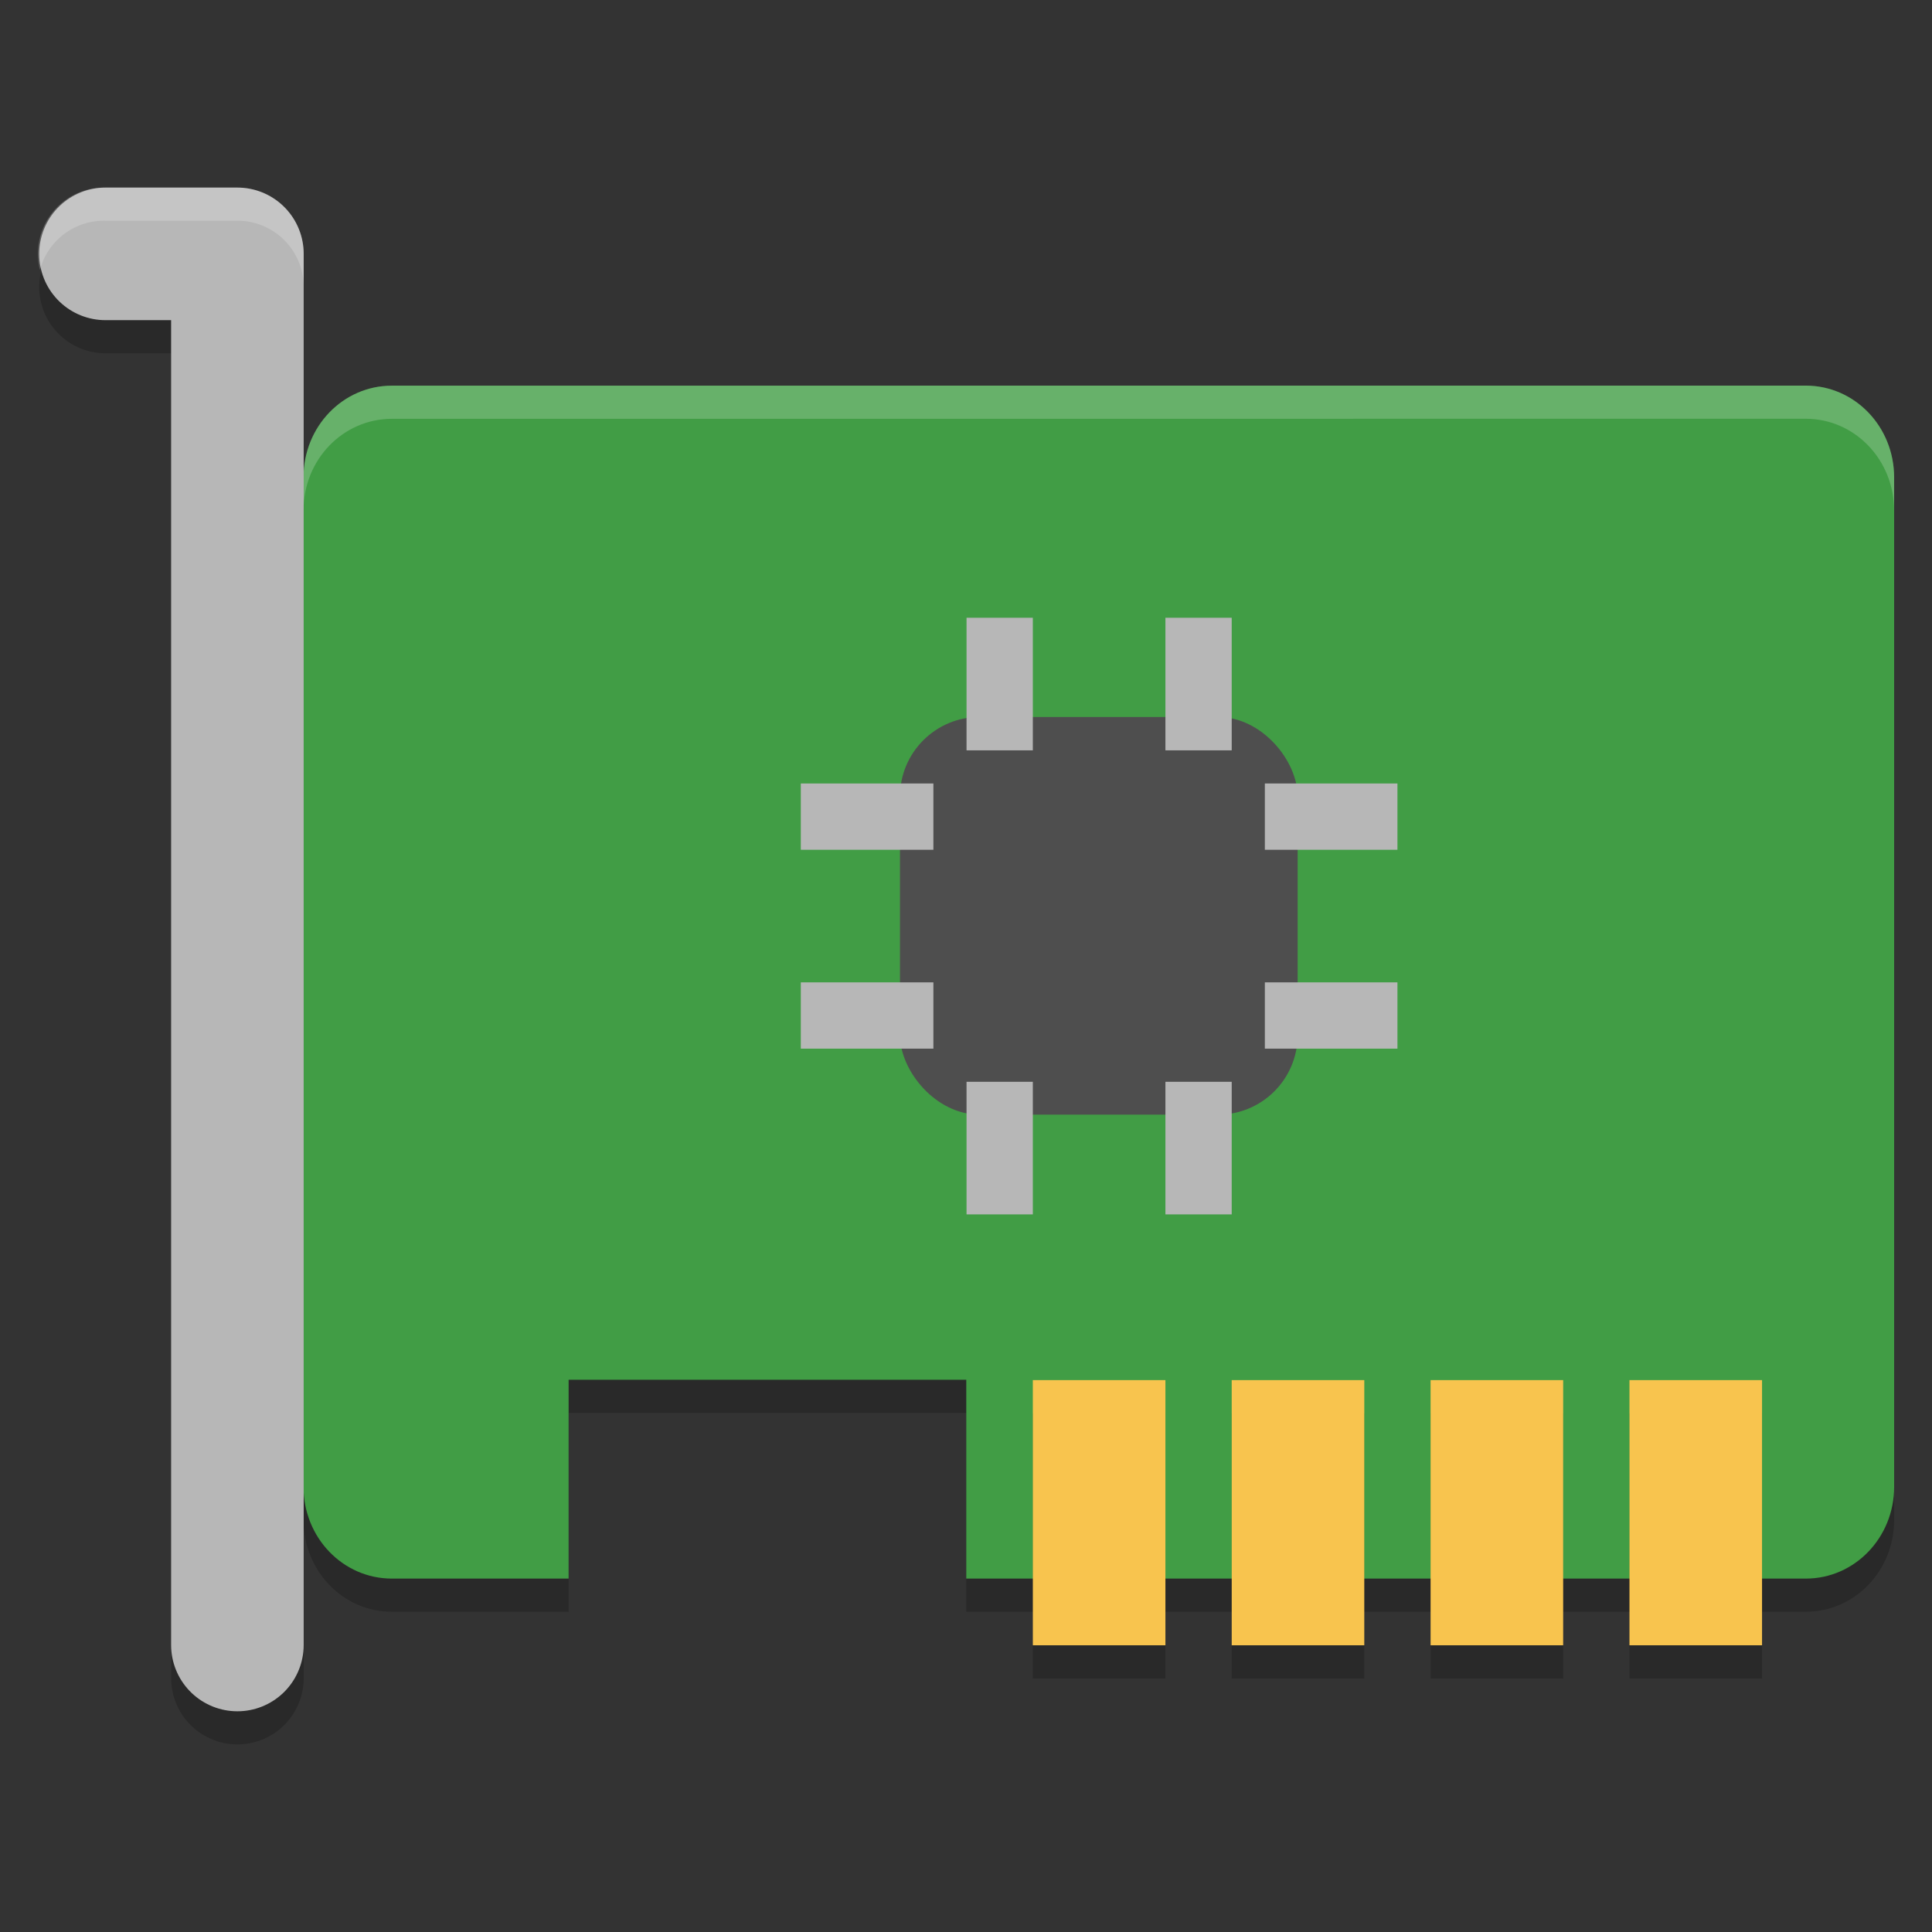 <?xml version="1.0" encoding="UTF-8" standalone="no"?>
<svg
   width="64"
   height="64"
   version="1"
   id="svg20"
   sodipodi:docname="cs-cat-hardware.svg"
   inkscape:version="1.3.2 (091e20ef0f, 2023-11-25)"
   xmlns:inkscape="http://www.inkscape.org/namespaces/inkscape"
   xmlns:sodipodi="http://sodipodi.sourceforge.net/DTD/sodipodi-0.dtd"
   xmlns="http://www.w3.org/2000/svg"
   xmlns:svg="http://www.w3.org/2000/svg">
  <rect width="100%" height="100%" fill="#333333" stroke="none"/>
  <defs
     id="defs20" />
  <sodipodi:namedview
     id="namedview20"
     pagecolor="#ffffff"
     bordercolor="#000000"
     borderopacity="0.25"
     inkscape:showpageshadow="2"
     inkscape:pageopacity="0.0"
     inkscape:pagecheckerboard="0"
     inkscape:deskcolor="#d1d1d1"
     inkscape:zoom="6.859375"
     inkscape:cx="32"
     inkscape:cy="31.927107"
     inkscape:window-width="1366"
     inkscape:window-height="696"
     inkscape:window-x="0"
     inkscape:window-y="0"
     inkscape:window-maximized="1"
     inkscape:current-layer="svg20" />
  <g
     id="g20"
     transform="translate(-2.729,-1.81)">
    <path
       style="opacity:0.2;stroke-width:1.098"
       d="m 15.711,15.683 c -1.622,0 -2.928,1.356 -2.928,3.04 v 33.437 c 0,1.684 1.305,3.041 2.928,3.041 h 5.854 v -6.586 h 13.173 v 6.586 h 27.81 c 1.62,0 2.927,-1.357 2.927,-3.041 V 18.722 c 0,-1.685 -1.306,-3.041 -2.927,-3.041 z"
       id="path1" />
    <path
       style="fill:#419d45;stroke-width:1.098"
       d="m 15.711,14.585 c -1.622,0 -2.928,1.356 -2.928,3.04 v 33.437 c 0,1.684 1.305,3.041 2.928,3.041 h 5.854 v -6.586 h 13.173 v 6.586 h 27.81 c 1.62,0 2.927,-1.357 2.927,-3.041 V 17.625 c 0,-1.685 -1.306,-3.041 -2.927,-3.041 z"
       id="path2" />
    <rect
       style="fill:#4e4e4e;stroke-width:1.098"
       width="13.173"
       height="13.173"
       x="32.542"
       y="25.561"
       rx="2.635"
       ry="2.635"
       id="rect2" />
    <path
       style="opacity:0.2;fill:none;stroke:#000000;stroke-width:4.391;stroke-linecap:round;stroke-linejoin:round"
       d="m 6.223,11.317 h 4.371 v 46.083"
       id="path3" />
    <path
       style="fill:none;stroke:#b7b7b7;stroke-width:4.391;stroke-linecap:round;stroke-linejoin:round"
       d="M 6.223,10.22 H 10.593 V 56.303"
       id="path4" />
    <g
       style="opacity:0.2"
       transform="matrix(1.098,0,0,1.098,-0.389,0.314)"
       id="g7">
      <rect
         width="4"
         height="8"
         x="34"
         y="44"
         id="rect4" />
      <rect
         width="4"
         height="8"
         x="40"
         y="44"
         id="rect5" />
      <rect
         width="4"
         height="8"
         x="46"
         y="44"
         id="rect6" />
      <rect
         width="4"
         height="8"
         x="52"
         y="44"
         id="rect7" />
    </g>
    <g
       id="g11"
       transform="matrix(1.098,0,0,1.098,-0.389,-0.784)">
      <rect
         style="fill:#f8c44e"
         width="4"
         height="8"
         x="34"
         y="44"
         id="rect8" />
      <rect
         style="fill:#f8c44e"
         width="4"
         height="8"
         x="40"
         y="44"
         id="rect9" />
      <rect
         style="fill:#f8c44e"
         width="4"
         height="8"
         x="46"
         y="44"
         id="rect10" />
      <rect
         style="fill:#f8c44e"
         width="4"
         height="8"
         x="52"
         y="44"
         id="rect11" />
    </g>
    <g
       id="g19"
       transform="matrix(1.098,0,0,1.098,-0.389,-0.784)">
      <rect
         style="fill:#b7b7b7"
         width="2"
         height="4"
         x="32"
         y="21"
         id="rect12" />
      <rect
         style="fill:#b7b7b7"
         width="2"
         height="4"
         x="38"
         y="21"
         id="rect13" />
      <rect
         style="fill:#b7b7b7"
         width="2"
         height="4"
         x="32"
         y="35"
         id="rect14" />
      <rect
         style="fill:#b7b7b7"
         width="2"
         height="4"
         x="38"
         y="35"
         id="rect15" />
      <rect
         style="fill:#b7b7b7"
         width="2"
         height="4"
         x="26"
         y="-45"
         transform="rotate(90)"
         id="rect16" />
      <rect
         style="fill:#b7b7b7"
         width="2"
         height="4"
         x="32"
         y="-45"
         transform="rotate(90)"
         id="rect17" />
      <rect
         style="fill:#b7b7b7"
         width="2"
         height="4"
         x="26"
         y="-31"
         transform="rotate(90)"
         id="rect18" />
      <rect
         style="fill:#b7b7b7"
         width="2"
         height="4"
         x="32"
         y="-31"
         transform="rotate(90)"
         id="rect19" />
    </g>
    <path
       style="opacity:0.2;fill:#ffffff;stroke-width:1.098"
       d="M 6.223,8.023 A 2.196,2.196 0 0 0 4.051,10.753 2.196,2.196 0 0 1 6.223,9.121 h 4.372 a 2.196,2.196 0 0 1 2.195,2.195 v -1.098 A 2.196,2.196 0 0 0 10.594,8.023 Z"
       id="path19" />
    <path
       style="opacity:0.2;fill:#ffffff;stroke-width:1.098"
       d="m 62.547,14.584 -46.835,0.002 c -1.622,0 -2.929,1.355 -2.929,3.038 v 1.098 c 0,-1.684 1.306,-3.038 2.929,-3.038 l 46.835,-0.002 c 1.62,0 2.927,1.356 2.927,3.041 v -1.098 c 0,-1.685 -1.306,-3.041 -2.927,-3.041 z"
       id="path20" />
  </g>
</svg>
